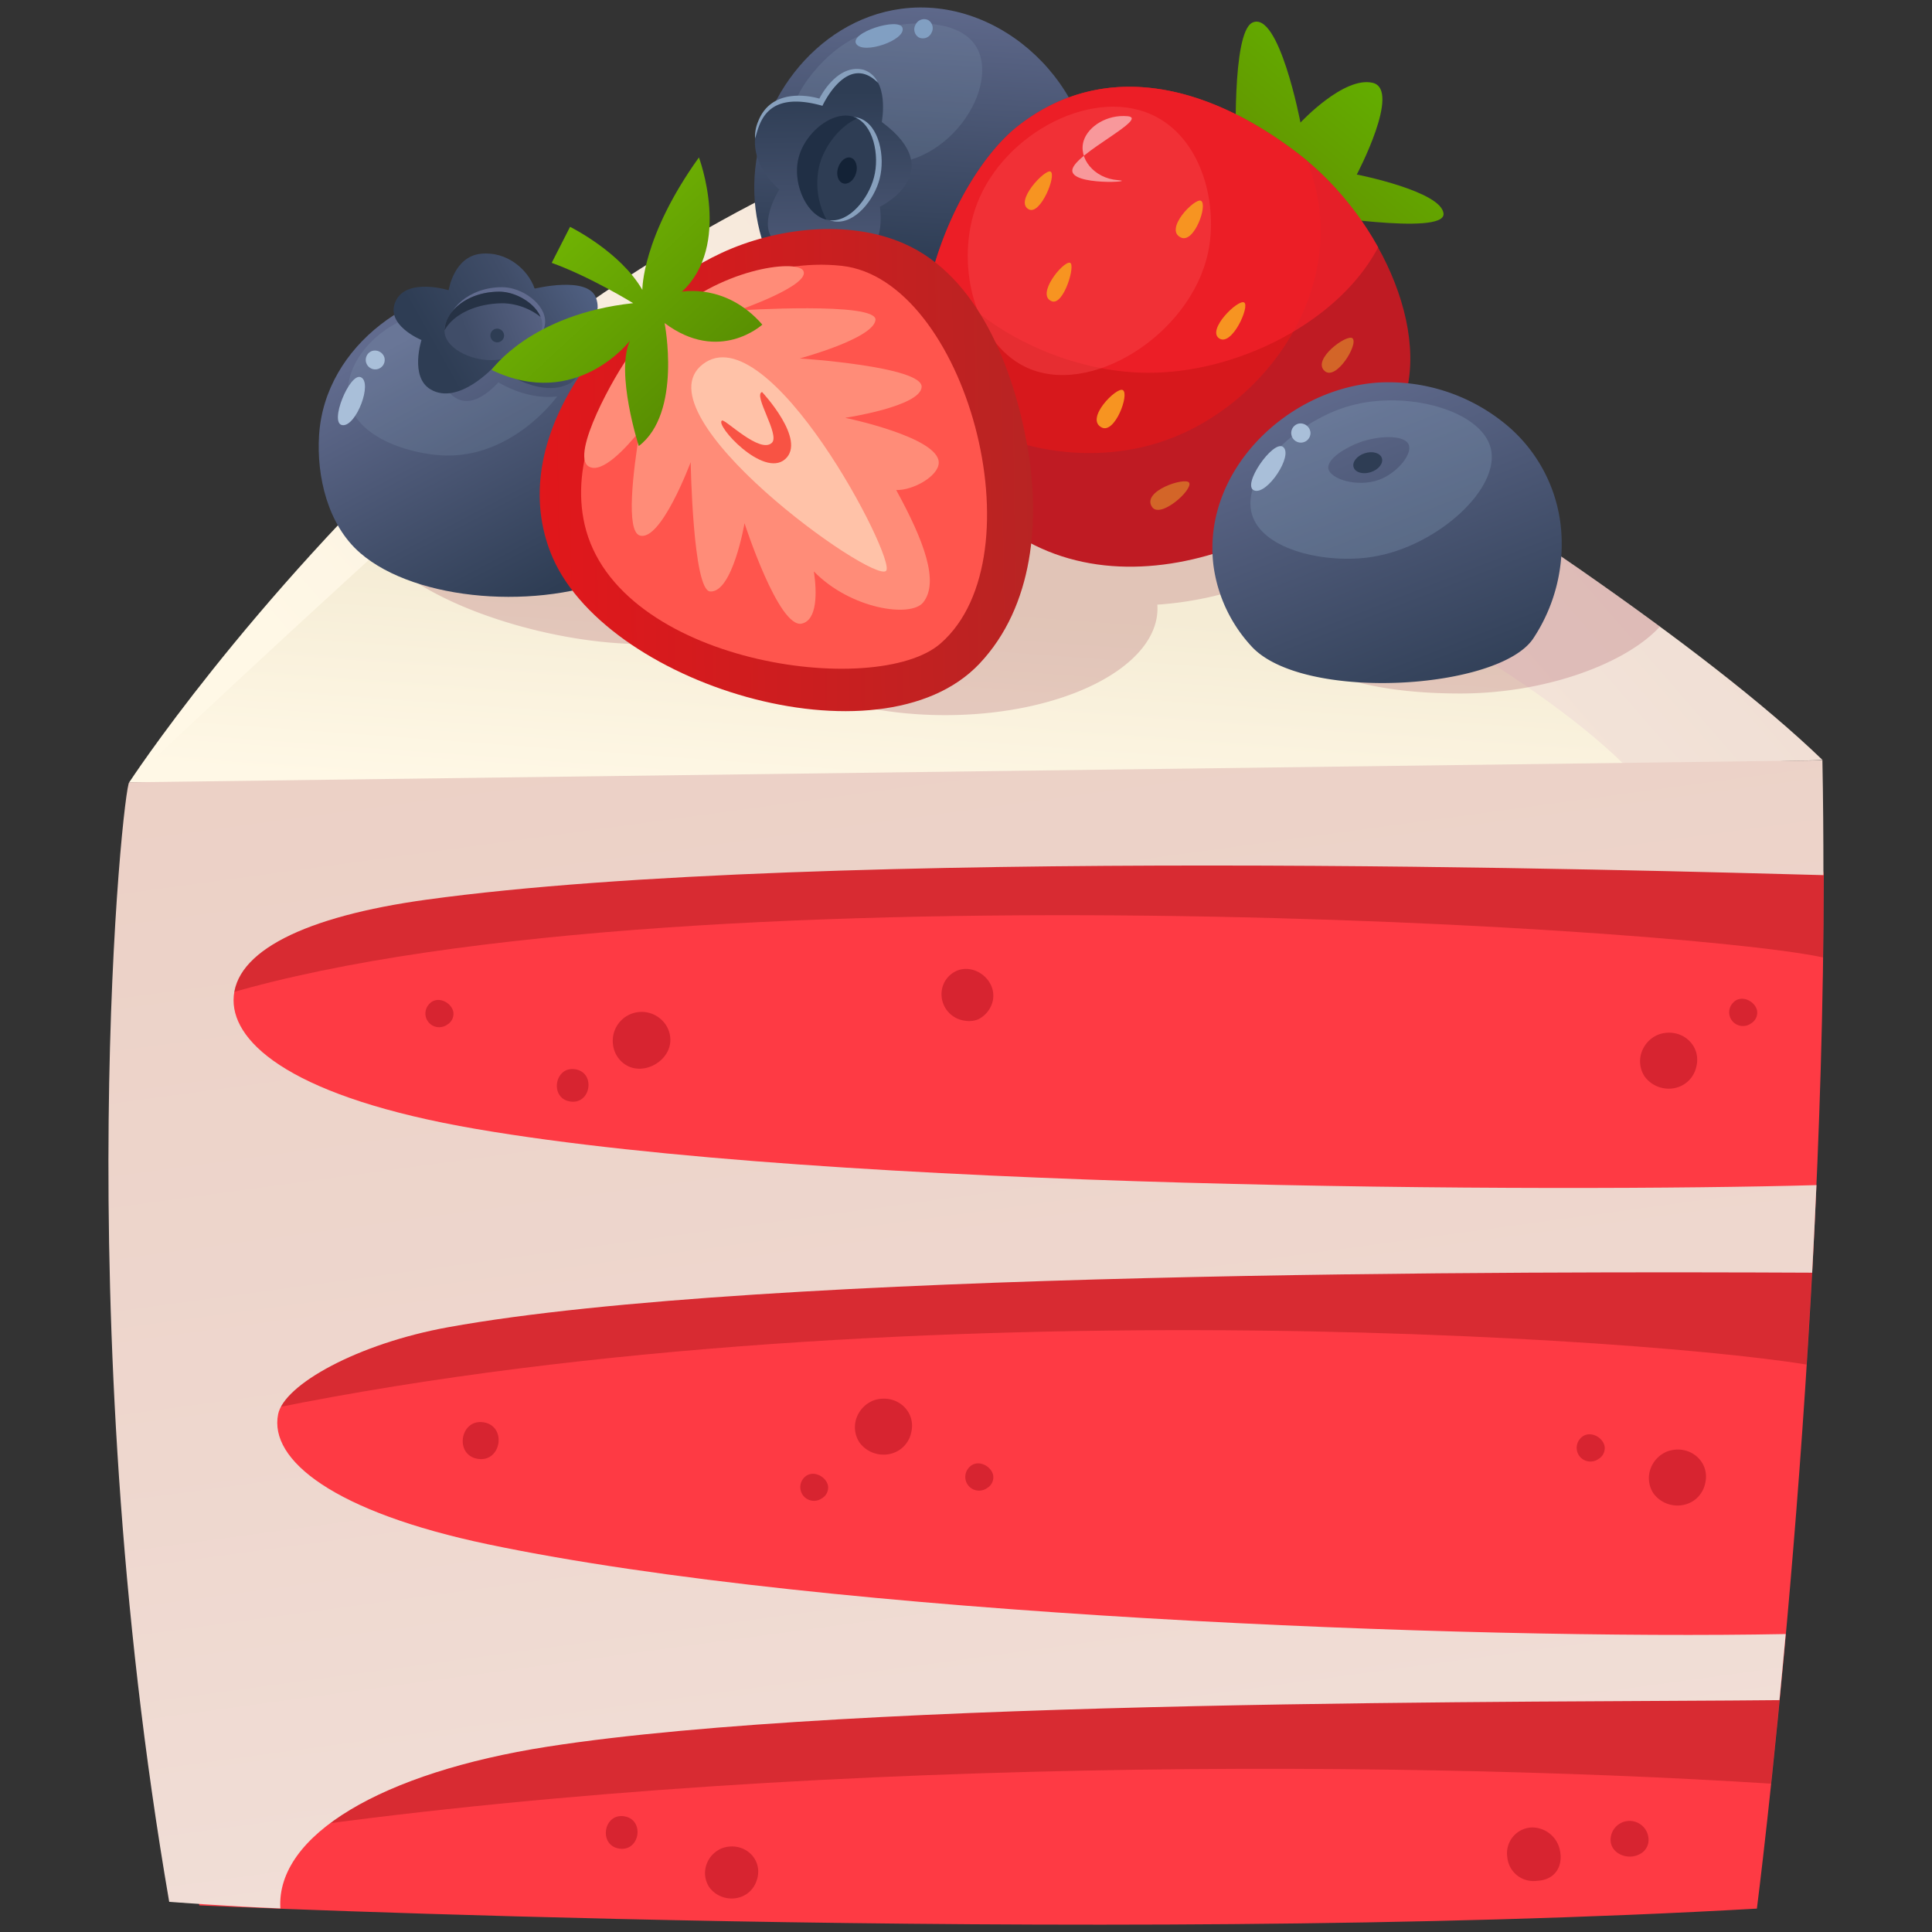 <svg xmlns="http://www.w3.org/2000/svg" xmlns:xlink="http://www.w3.org/1999/xlink" viewBox="0 0 516 516"><rect x="0" y="0" width="516" height="516" fill="#333333" stroke="none"/><defs><style>.cls-1{isolation:isolate;}.cls-2{fill:#fe3a44;}.cls-3{fill:#800707;}.cls-3,.cls-38{opacity:0.3;}.cls-4{fill:url(#linear-gradient);}.cls-5{fill:url(#linear-gradient-2);}.cls-6{fill:#a54d5e;opacity:0.25;}.cls-6,.cls-8{mix-blend-mode:multiply;}.cls-7{fill:url(#linear-gradient-3);}.cls-8{fill:#b00f1d;}.cls-14,.cls-27,.cls-28,.cls-8{opacity:0.5;}.cls-9{fill:url(#linear-gradient-4);}.cls-10,.cls-12,.cls-38{fill:#87a0bd;}.cls-10{opacity:0.2;}.cls-11{fill:url(#linear-gradient-5);}.cls-13{fill:#2e3d54;}.cls-14,.cls-15{fill:#132236;}.cls-16{fill:#819fc2;}.cls-17{fill:url(#linear-gradient-6);}.cls-18{fill:#a9bfd9;}.cls-19{fill:url(#linear-gradient-7);}.cls-20{fill:#616b8e;}.cls-21{fill:url(#linear-gradient-8);}.cls-22{fill:#263245;}.cls-23{fill:url(#linear-gradient-9);}.cls-24{fill:#bf1b23;}.cls-25{fill:#e1171b;}.cls-25,.cls-26{opacity:0.7;}.cls-26{fill:#f5222c;}.cls-27{fill:#f74346;}.cls-28{fill:#fff;}.cls-29{fill:#f79421;}.cls-30{fill:#d36528;}.cls-31{fill:url(#linear-gradient-10);}.cls-32{fill:#ff554d;}.cls-33{fill:#ff8c78;}.cls-34{fill:#ffc2a8;}.cls-35{fill:#f85344;}.cls-36{fill:url(#linear-gradient-11);}.cls-37{fill:url(#linear-gradient-12);}</style><linearGradient id="linear-gradient" x1="164.49" y1="277.63" x2="438.15" y2="39.49" gradientUnits="userSpaceOnUse"><stop offset="0" stop-color="#fff8e6"/><stop offset="1" stop-color="#edd9d1"/></linearGradient><linearGradient id="linear-gradient-2" x1="233.34" y1="218.33" x2="237.6" y2="159.73" gradientUnits="userSpaceOnUse"><stop offset="0" stop-color="#fff8e6"/><stop offset="1" stop-color="#f5ecd5"/></linearGradient><linearGradient id="linear-gradient-3" x1="236.55" y1="141.45" x2="290.58" y2="538.84" gradientUnits="userSpaceOnUse"><stop offset="0" stop-color="#ebcfc4"/><stop offset="0.55" stop-color="#eed7ce"/><stop offset="1" stop-color="#f2e1da"/></linearGradient><linearGradient id="linear-gradient-4" x1="333.11" y1="397.77" x2="319.47" y2="468.66" gradientTransform="translate(-131.34 -354.13) rotate(-7.34)" gradientUnits="userSpaceOnUse"><stop offset="0" stop-color="#616b8e"/><stop offset="0.65" stop-color="#404d68"/><stop offset="1" stop-color="#2e3d54"/></linearGradient><linearGradient id="linear-gradient-5" x1="205.51" y1="449.39" x2="165.14" y2="388.83" gradientTransform="matrix(0.84, 0.54, -0.54, 0.84, 293.86, -391.29)" xlink:href="#linear-gradient-4"/><linearGradient id="linear-gradient-6" x1="114.72" y1="86.84" x2="151.27" y2="155.7" gradientTransform="matrix(1, 0, 0, 1, 0, 0)" xlink:href="#linear-gradient-4"/><linearGradient id="linear-gradient-7" x1="156.83" y1="75.12" x2="118.14" y2="96.84" gradientUnits="userSpaceOnUse"><stop offset="0" stop-color="#506082"/><stop offset="0.41" stop-color="#404d68"/><stop offset="1" stop-color="#2e3d54"/></linearGradient><linearGradient id="linear-gradient-8" x1="124.77" y1="89.72" x2="153.79" y2="78.86" gradientUnits="userSpaceOnUse"><stop offset="0" stop-color="#404d68"/><stop offset="1" stop-color="#616b8e"/></linearGradient><linearGradient id="linear-gradient-9" x1="118.26" y1="-6.45" x2="97.68" y2="45.78" gradientTransform="translate(263.52 -21.09) rotate(18.98)" gradientUnits="userSpaceOnUse"><stop offset="0" stop-color="#63b700"/><stop offset="1" stop-color="#639300"/></linearGradient><linearGradient id="linear-gradient-10" x1="253.5" y1="90.21" x2="385.23" y2="90.21" gradientTransform="translate(-110.6 39.78) rotate(-0.76)" gradientUnits="userSpaceOnUse"><stop offset="0" stop-color="#e1171b"/><stop offset="1" stop-color="#b82423"/></linearGradient><linearGradient id="linear-gradient-11" x1="298.2" y1="66.35" x2="253.64" y2="17.06" gradientTransform="translate(-110.6 39.78) rotate(-0.76)" gradientUnits="userSpaceOnUse"><stop offset="0" stop-color="#598f02"/><stop offset="1" stop-color="#74ba03"/></linearGradient><linearGradient id="linear-gradient-12" x1="179.34" y1="100.25" x2="239.73" y2="175.87" gradientTransform="translate(211.42 -47.71) rotate(17.2)" xlink:href="#linear-gradient-4"/></defs><title>Artboard 2</title><g class="cls-1"><g id="Layer_1" data-name="Layer 1"><path class="cls-2" d="M451.45,210.22,45.84,216.89c-1.61.54-15.1,142.61,7.39,292,0,0,238.47,11,416,.86,0,0,17.72-137.66,17.86-276C487.05,228.77,472.29,211.07,451.45,210.22Z"/><path class="cls-3" d="M486.87,255.7q.15-11,.17-22c0-5-14.75-22.66-35.59-23.51L45.84,216.89c-.65.22.35,16.85-1,53.93C150.74,229.47,445.2,246.87,486.87,255.7Z"/><path class="cls-3" d="M482.5,364.44c.74-11.61,1.42-23.62,2-35.93.31-6.42-177-11.69-221.64-10.94-42.22.71-84.46,2.21-126.66,4-34.07,1.48-64.38,3.45-95.86,9.66.06,16.22.41,33.67,1.18,52C205.17,342.06,431.07,356.18,482.5,364.44Z"/><path class="cls-3" d="M473,476.38c1-9.34,2.11-20.39,3.28-32.83.75-8-308.57-4.84-352.47-5.92-26.31-.64-52.64-1.43-78.95-1.2,1.53,18.29,3.52,37.06,6.06,56C192.19,469.17,369.05,469.78,473,476.38Z"/><path class="cls-4" d="M34.52,208.94s30.8-47.28,85-97.82C167.09,66.75,228.57,40,235,40s189.24,102.64,251.79,163C486.77,203.06,210.93,210,34.52,208.94Z"/><path class="cls-5" d="M34.52,208.94s47.53-45.07,90.39-83.16c48.62-43.22,80.44-36.73,86.86-36.73s171.61,65.18,222.1,115.24C345.12,206.23,163.32,209.72,34.52,208.94Z"/><path class="cls-6" d="M99.42,140.32c0,15.74,41.13,31.71,72.45,31.71,15.47,0,13.75-6.32,24-11.38a14.1,14.1,0,0,0-.13,1.84c0,15.75,25.38,28.51,56.7,28.51s56.7-12.76,56.7-28.51c0-.32,0-.64-.05-1a92.3,92.3,0,0,0,26-5.59c.46,15.55,16,29.32,54.93,29.32,22.88,0,44.33-8.05,53.29-17.86-17.81-13.14-37.91-26.83-58.44-40.16a93.49,93.49,0,0,0-27.65,5.67c-.45-15.54-25.64-28.08-56.67-28.08-31.32,0-56.71,12.76-56.71,28.51,0,.32,0,.64,0,1-12.07.92-22.9,3.75-31.22,7.86a14.1,14.1,0,0,0,.13-1.84c0-15.75-25.38-28.51-56.7-28.51S99.42,124.57,99.42,140.32Z"/><path class="cls-7" d="M475.26,454.07q.83-8.34,1.66-17.65c-84,1.62-255.69-4.91-346.5-23.95-41.28-8.65-58.61-22.53-56.14-34.76,1.6-7.89,21.16-18.84,45.44-23.24C203.62,339.27,411,339.58,484,339.91q.62-11.52,1.14-23.39c-68,1.91-262.88,1.35-358-15-48.66-8.35-64.76-22.65-64.76-34.36,0-13,19-22.41,51.62-26.89C219,225.85,443.65,232.59,487,233.73c0-10.23-.07-20.48-.27-30.67L34.52,208.94c-1.61.54-16.62,140.72,10.67,299,0,0,15.87,1.23,29.69,1.76-1.18-19.58,27.23-36.3,71.3-43.19C229,453.58,414.8,454.71,475.26,454.07Z"/><path id="_Path_" data-name="&lt;Path&gt;" class="cls-8" d="M153.64,285.58c-5.55-.89-6.93,7.72-1.38,8.61S159.19,286.47,153.64,285.58Z"/><path id="_Path_2" data-name="&lt;Path&gt;" class="cls-8" d="M179,277a7.39,7.39,0,0,0-2.68-4.95,7.72,7.72,0,0,0-12.6,6.92,7.42,7.42,0,0,0,2.66,4.9C171.4,288,179.69,283.31,179,277Z"/><path id="_Path_3" data-name="&lt;Path&gt;" class="cls-8" d="M129.16,379.87c-6.29-1-7.86,8.75-1.56,9.76S135.46,380.88,129.16,379.87Z"/><path id="_Path_4" data-name="&lt;Path&gt;" class="cls-8" d="M416.68,494.52a7.57,7.57,0,0,0-7.78-6.43,6.89,6.89,0,0,0-6.33,7.91,7,7,0,0,0,7.91,6.33C415.57,502.11,417.37,498.19,416.68,494.52Z"/><path id="_Path_5" data-name="&lt;Path&gt;" class="cls-8" d="M440.28,491a5.07,5.07,0,0,0-10.06-.4c-.68,4.23,4.34,6.47,7.74,4.59A4.24,4.24,0,0,0,440.28,491Z"/><path id="_Path_6" data-name="&lt;Path&gt;" class="cls-8" d="M264.61,263c-1.78-3.66-6.68-5.66-10.34-3a6.79,6.79,0,0,0-2.72,4.41,7.13,7.13,0,0,0,6.26,8.21,6.38,6.38,0,0,0,3.43-.37,7.36,7.36,0,0,0,3.91-4.94A6.65,6.65,0,0,0,264.61,263Z"/><path id="_Path_7" data-name="&lt;Path&gt;" class="cls-8" d="M166.73,485.1c-5.56-.89-6.94,7.73-1.38,8.62S172.29,486,166.73,485.1Z"/><path id="_Path_8" data-name="&lt;Path&gt;" class="cls-8" d="M428.56,386.32c-.44-2.63-4.41-4.66-6.59-2a3.66,3.66,0,0,0,3.23,6,3.65,3.65,0,0,0,1.74-.67A3.33,3.33,0,0,0,428.56,386.32Z"/><path id="_Path_9" data-name="&lt;Path&gt;" class="cls-8" d="M265.27,394.09c-.45-2.63-4.41-4.66-6.59-2a3.66,3.66,0,0,0,3.23,6,3.75,3.75,0,0,0,1.74-.67A3.34,3.34,0,0,0,265.27,394.09Z"/><path id="_Path_10" data-name="&lt;Path&gt;" class="cls-8" d="M221.15,396.87c-.44-2.63-4.41-4.65-6.58-2a3.68,3.68,0,0,0,.5,5.14,3.67,3.67,0,0,0,4.47.14A3.31,3.31,0,0,0,221.15,396.87Z"/><path id="_Path_11" data-name="&lt;Path&gt;" class="cls-8" d="M469.29,270c-.45-2.63-4.41-4.66-6.59-2a3.66,3.66,0,0,0,3.23,6,3.55,3.55,0,0,0,1.74-.67A3.34,3.34,0,0,0,469.29,270Z"/><path id="_Path_12" data-name="&lt;Path&gt;" class="cls-8" d="M121.08,270.32c-.45-2.63-4.41-4.66-6.59-2a3.66,3.66,0,0,0,3.23,6,3.75,3.75,0,0,0,1.74-.67A3.34,3.34,0,0,0,121.08,270.32Z"/><path id="_Path_13" data-name="&lt;Path&gt;" class="cls-8" d="M455.41,396.21c1.44-5.83-4.16-10.59-10-8.6a7.78,7.78,0,0,0-4.35,4.1,7.38,7.38,0,0,0,.57,7.18c3.53,4.72,11,4.2,13.37-1.36A8.52,8.52,0,0,0,455.41,396.21Z"/><path id="_Path_14" data-name="&lt;Path&gt;" class="cls-8" d="M243.36,382.62c1.44-5.84-4.16-10.59-10-8.61a7.88,7.88,0,0,0-4.36,4.11,7.41,7.41,0,0,0,.58,7.18c3.53,4.72,11,4.2,13.37-1.36A10.21,10.21,0,0,0,243.36,382.62Z"/><path id="_Path_15" data-name="&lt;Path&gt;" class="cls-8" d="M202.29,501.58c1.34-5.43-3.87-9.85-9.32-8a7.23,7.23,0,0,0-4.05,3.82,6.89,6.89,0,0,0,.53,6.67c3.28,4.39,10.24,3.91,12.43-1.26A9.33,9.33,0,0,0,202.29,501.58Z"/><path id="_Path_16" data-name="&lt;Path&gt;" class="cls-8" d="M453.06,284.87c1.44-5.83-4.16-10.59-10-8.6a7.78,7.78,0,0,0-4.35,4.1,7.38,7.38,0,0,0,.57,7.18c3.53,4.72,11,4.21,13.37-1.36A8.52,8.52,0,0,0,453.06,284.87Z"/><path class="cls-9" d="M240.59,2.36c-22.92,3.11-39.93,25.81-39.12,49.33.74,21.82,16.76,42.22,38.47,45.14,25.87,3.47,51-19,51.88-46C292.73,22.83,267.23-1.26,240.59,2.36Z"/><path class="cls-10" d="M260.14,11.61c-5.68-7.47-21.55-6.26-31.49-1.63-9.48,4.41-19.15,17.48-16.91,23.55,3.43,9.33,21.46,13.68,34.08,8.17C258.84,36,266.3,19.73,260.14,11.61Z"/><path class="cls-11" d="M235.51,32.58s2.24-11.85-4.92-13.58S219,27,219,27s-12.47-4.07-16.42,6,5.57,17.6,5.57,17.6-5.56,8.64-1.72,13.28c4.65,5.59,13-1.72,13-1.72s4.5,8.64,10.92,5.94S235,55.23,235,55.23,253.75,46.12,235.51,32.58Z"/><path class="cls-12" d="M229.63,31.59c-5.5-1.95-13.27,4.1-14.89,11.24-1.56,6.9,2.43,15.56,8.19,16.32,5.42.72,10.55-5.76,12-11.39C236.48,41.81,234.79,33.43,229.63,31.59Z"/><path class="cls-13" d="M228.1,31.24c-5.5-1.95-13.27,4.1-14.89,11.25-1.56,6.89,2.43,15.55,8.2,16.32,5.41.72,10.54-5.77,12-11.4C235,41.47,233.26,33.08,228.1,31.24Z"/><path class="cls-14" d="M218.79,44.38c1.38-5.59,5.82-10.91,10.2-12.73a6,6,0,0,0-.89-.41c-5.5-1.95-13.27,4.1-14.89,11.25-1.5,6.62,2.13,14.84,7.52,16.17A20.65,20.65,0,0,1,218.79,44.38Z"/><path class="cls-15" d="M228.64,46.25c-.55,1.9-2.08,3.12-3.41,2.74s-2-2.24-1.41-4.13,2.07-3.12,3.4-2.74S229.19,44.36,228.64,46.25Z"/><path class="cls-12" d="M234.52,22.13a6.42,6.42,0,0,0-3.93-3.51c-7.15-1.73-11.76,7.72-11.76,7.72s-12.39-4-16.33,6.06a10.39,10.39,0,0,0-.84,4.57c1.11-3,2.1-13.21,18-8.71C219.66,28.26,226.23,13.84,234.52,22.13Z"/><path class="cls-16" d="M228.69,11.73c-1.94-3,11.47-7.23,12.35-4.28C242,10.7,230.6,14.65,228.69,11.73Z"/><path class="cls-16" d="M248.77,8.78A2.52,2.52,0,0,1,245.4,10a2.53,2.53,0,0,1-.85-3.46,2.53,2.53,0,0,1,3.37-1.17A2.53,2.53,0,0,1,248.77,8.78Z"/><path class="cls-17" d="M85.22,116.22c-.71,11,2.32,24,11,31.49,14.93,12.94,48,15.39,69.36,6.12,16-7,14.35-17.56,14.44-34.57.13-22.46-21.89-42.44-45.9-43.28C111,75.18,86.77,92.05,85.22,116.22Z"/><path class="cls-10" d="M133.12,102.13c-11.67,12.33-15.76-2.17-15.76-2.17l2.54-1.61a5.22,5.22,0,0,1-.38-2.24c.08-1.9-3-6-3.71-7.65a30.42,30.42,0,0,1-1.9-5.16C100,86.55,91.71,97.62,93.08,106.43c1.63,10.57,16.67,14.82,25.26,15.2,17.7.77,29.15-14,30.48-15.74C143.51,106.47,138.11,105,133.12,102.13Z"/><path class="cls-18" d="M91.46,113.55c-3.69-.44,1.94-14.09,4.89-12.81C99.62,102.16,95.1,114,91.46,113.55Z"/><path class="cls-18" d="M102.65,95.43a2.53,2.53,0,1,1-3.36-1.66A2.64,2.64,0,0,1,102.65,95.43Z"/><path class="cls-19" d="M119.83,77.51s1.35-9,8.62-9.74c6.85-.71,12.56,4.14,14.35,9.32,0,0,14.19-3.51,16.37,2.44,2.64,7.18-7.14,11-7.14,11s5.27,9.17.18,11.87c-8.46,4.5-20.05-4.67-20.05-4.67S122.53,108.46,115,104c-5.62-3.29-2.43-13.19-2.43-13.19s-9.85-4-6.9-10.38S119.83,77.51,119.83,77.51Z"/><path class="cls-20" d="M119.49,87.79c-.3-5.06,5.66-11.09,14.64-11.09,5.3,0,11.59,4.5,11.47,9.32s-6.56,8.59-11.3,9.39C127.74,96.52,119.77,92.71,119.49,87.79Z"/><path class="cls-21" d="M118.73,88.61c-.3-4.9,5.64-10.71,14.62-10.69,5.3,0,11.6,4.37,11.49,9S138.3,95.25,133.56,96C127,97.08,119,93.37,118.73,88.61Z"/><path class="cls-22" d="M134.46,81a17,17,0,0,1,9.91,3.64c-1.52-3.7-6.61-6.73-11-6.74-8.75,0-14.6,5.5-14.61,10.31C120.77,84.39,126.55,81,134.46,81Z"/><path class="cls-13" d="M134.63,89.69a1.83,1.83,0,1,1-1.82-1.92A1.88,1.88,0,0,1,134.63,89.69Z"/><g id="_Group_" data-name="&lt;Group&gt;"><path id="_Path_17" data-name="&lt;Path&gt;" class="cls-23" d="M330.14,40.55s-1.24-31.83,4.33-34.5c7.13-3.41,12.86,26.69,12.86,26.69s11.54-12.44,19.28-10.62-4.24,24.49-4.24,24.49,22.73,4.47,23.17,10.48-36.78-.1-36.78-.1Z"/><path id="_Path_18" data-name="&lt;Path&gt;" class="cls-24" d="M346.67,41C321.19,21.53,294,16.46,272,33.58c-20.51,16-43.48,74-6.14,105.2,35,29.22,90.48,2.14,106.8-26.58C384.2,91.83,369.37,58.39,346.67,41Z"/><path id="_Path_19" data-name="&lt;Path&gt;" class="cls-25" d="M310.9,117.74C338,108.39,359.34,78,350.82,48.14A50.23,50.23,0,0,0,349,42.88c-.76-.64-1.53-1.26-2.31-1.85C321.19,21.53,294,16.46,272,33.58c-14.06,10.94-29.27,41.68-25.42,70C262.76,119.38,289.06,125.29,310.9,117.74Z"/><path id="_Path_20" data-name="&lt;Path&gt;" class="cls-26" d="M346.67,41C321.19,21.53,294,16.46,272,33.58c-8.63,6.72-17.68,20.9-22.5,37.4,11.12,16.75,35,28.39,56.72,28.58,24.05.21,51.31-13.49,61.86-33.51A82.28,82.28,0,0,0,346.67,41Z"/><path class="cls-27" d="M309.07,31.35c-16.29-8.87-40.88,4-48.15,23.13-6,15.7-.74,36.81,12.81,43.46C291,106.45,318,89.36,322.65,67.46,325.32,54.91,321.28,38,309.07,31.35Z"/><path id="_Path_21" data-name="&lt;Path&gt;" class="cls-28" d="M286.41,45.31c.73-4.39,20.65-13.71,14.77-14.27-5.5-.51-10.47,2.68-11.72,6.46-1.56,4.7,2.69,10.13,9.08,10.61C304.18,48.53,285.67,49.72,286.41,45.31Z"/><g id="_Group_2" data-name="&lt;Group&gt;"><path id="_Path_22" data-name="&lt;Path&gt;" class="cls-29" d="M274.81,55.93c3.09,1.54,7.43-9.15,5.78-10.1C279.19,45,270.7,53.88,274.81,55.93Z"/></g><g id="_Group_3" data-name="&lt;Group&gt;"><path id="_Path_23" data-name="&lt;Path&gt;" class="cls-29" d="M280.93,80.47c3.18,1.19,6.46-9.94,4.82-10.3C283.88,69.75,276.52,78.81,280.93,80.47Z"/></g><g id="_Group_4" data-name="&lt;Group&gt;"><path id="_Path_24" data-name="&lt;Path&gt;" class="cls-29" d="M315.43,63.45c3.54,1.61,7.21-8.83,5.32-9.83C319.15,52.77,310.72,61.31,315.43,63.45Z"/></g><g id="_Group_5" data-name="&lt;Group&gt;"><path id="_Path_25" data-name="&lt;Path&gt;" class="cls-30" d="M353.79,99.09c3.08,2.71,9.14-7.26,7.43-8.74C359.78,89.1,350.28,96,353.79,99.09Z"/></g><g id="_Group_6" data-name="&lt;Group&gt;"><path id="_Path_26" data-name="&lt;Path&gt;" class="cls-29" d="M325.61,90.37c3.39,2.31,8.31-8.68,6.67-9.59S322.25,88.08,325.61,90.37Z"/></g><g id="_Group_7" data-name="&lt;Group&gt;"><path id="_Path_27" data-name="&lt;Path&gt;" class="cls-30" d="M307.69,135.4c2.2,3.25,11-4.63,9.9-6.49C316.66,127.34,304.78,131.09,307.69,135.4Z"/></g><g id="_Group_8" data-name="&lt;Group&gt;"><path id="_Path_28" data-name="&lt;Path&gt;" class="cls-29" d="M294.26,114.18c3.51,1.75,7.48-9,5.61-10C298.29,103.24,289.6,111.86,294.26,114.18Z"/></g><g id="_Group_9" data-name="&lt;Group&gt;"><path id="_Path_29" data-name="&lt;Path&gt;" class="cls-29" d="M261,103.37c3.83.82,4.17-10.65,2.69-10.92C262.45,92.23,257,102.52,261,103.37Z"/></g></g><g id="_Group_10" data-name="&lt;Group&gt;"><path id="_Path_30" data-name="&lt;Path&gt;" class="cls-31" d="M241.47,65.07c-15-6.59-34.4-4.2-48.78,2.49C165.39,80.27,134.5,115.1,147,147.47c13.57,35.16,87.9,58,114.57,29.81,14.6-15.43,16.36-38.71,12.72-58.66S261.37,73.8,241.47,65.07Z"/><path id="_Path_31" data-name="&lt;Path&gt;" class="cls-32" d="M224.81,71c-38.67-4.21-76.07,36.83-68.67,69.09,8.54,37.23,78,46.68,95.06,31.77C278,148.47,257.86,74.6,224.81,71Z"/><path class="cls-33" d="M250.72,123.59c.1-6.83-25-12-25-12s20.09-3,20.43-8.22c.36-5.49-32.55-7.64-32.55-7.64s19.62-5.28,20.22-10.25-36.64-2.57-36.64-2.57S217,76.05,214.48,72.2c-1.92-2.9-22.37-.71-37.57,13.82-3.35,3.2-7.68,7.47-8.53,8.56-4.12,5.29-16.16,27-11.14,30,3.47,2.12,9.92-4.89,13.6-9.45-1.77,10.8-3.69,26.68,0,27.88,5.66,1.83,13.63-19.58,13.63-19.58s.58,34.2,5.18,34.54c6,.44,9.2-18.22,9.2-18.22s9.13,28.21,15.3,26.8c4.1-.93,4.08-8.18,3.22-13.93,9.83,10.09,25.91,12.43,29.21,8.26,4.28-5.42.31-16.26-7.22-30C243.87,131,250.66,127.17,250.72,123.59Z"/><path id="_Path_32" data-name="&lt;Path&gt;" class="cls-34" d="M187.66,97.31c17.57-13.72,51.89,52.18,49,55.15C233.2,156,170.29,110.88,187.66,97.31Z"/><path id="_Path_33" data-name="&lt;Path&gt;" class="cls-35" d="M203.53,104.7s12,12.81,6.16,17.94-18.87-9.24-16.86-10.32c.85-.46,10.15,9,13.33,5.94C208.39,116.14,201.06,105.5,203.53,104.7Z"/><path id="_Path_34" data-name="&lt;Path&gt;" class="cls-36" d="M171.56,77.42s-.18-14.07,15.11-35.37c0,0,8.85,23.49-4.56,35.87,0,0,11.83-2.37,21.49,8.78,0,0-11.49,10.55-26.1-.42,0,0,4.71,24-6.89,32.85,0,0-6.29-19.51-2.38-28.1,0,0-14.33,18.7-36.94,7.77,0,0,10.42-14.88,37.81-17.83,0,0-11.32-7-21.75-10.77l4.9-9.61S165.67,67.19,171.56,77.42Z"/></g><path class="cls-37" d="M416.94,141.42a41,41,0,0,0-15.7-28.83,49.24,49.24,0,0,0-33.08-10.42C343.7,103.78,321,125.9,324.09,151a39.43,39.43,0,0,0,10,21.45c13.42,15.13,66.37,11.92,75.46-2A45.55,45.55,0,0,0,416.94,141.42Z"/><path class="cls-38" d="M398.13,119.65c-2.6-10.09-22.45-15.5-37.58-11.27-14.8,4.14-29.31,18.67-26.15,29.09,2.91,9.58,20,13.22,32.25,11.24C383.9,145.92,400.91,130.41,398.13,119.65Zm-29.85,8.5c-5.72,2.08-13-.17-13.5-3-.45-2.64,4.89-5.75,8.33-7,4.79-1.76,11.89-2.16,13.1.55C377.35,121.21,373.2,126.36,368.28,128.15Z"/><path class="cls-13" d="M364.48,121.06c2.08-.68,4.14-.1,4.59,1.29s-.86,3.07-2.95,3.75-4.13.1-4.59-1.29S362.4,121.74,364.48,121.06Z"/><path class="cls-18" d="M335,131c-3.56-1.25,5-13.57,7.66-11.65C345.54,121.51,338.47,132.25,335,131Z"/><path class="cls-18" d="M350,115.48a2.57,2.57,0,1,1-3-2.37A2.69,2.69,0,0,1,350,115.48Z"/></g></g></svg>
